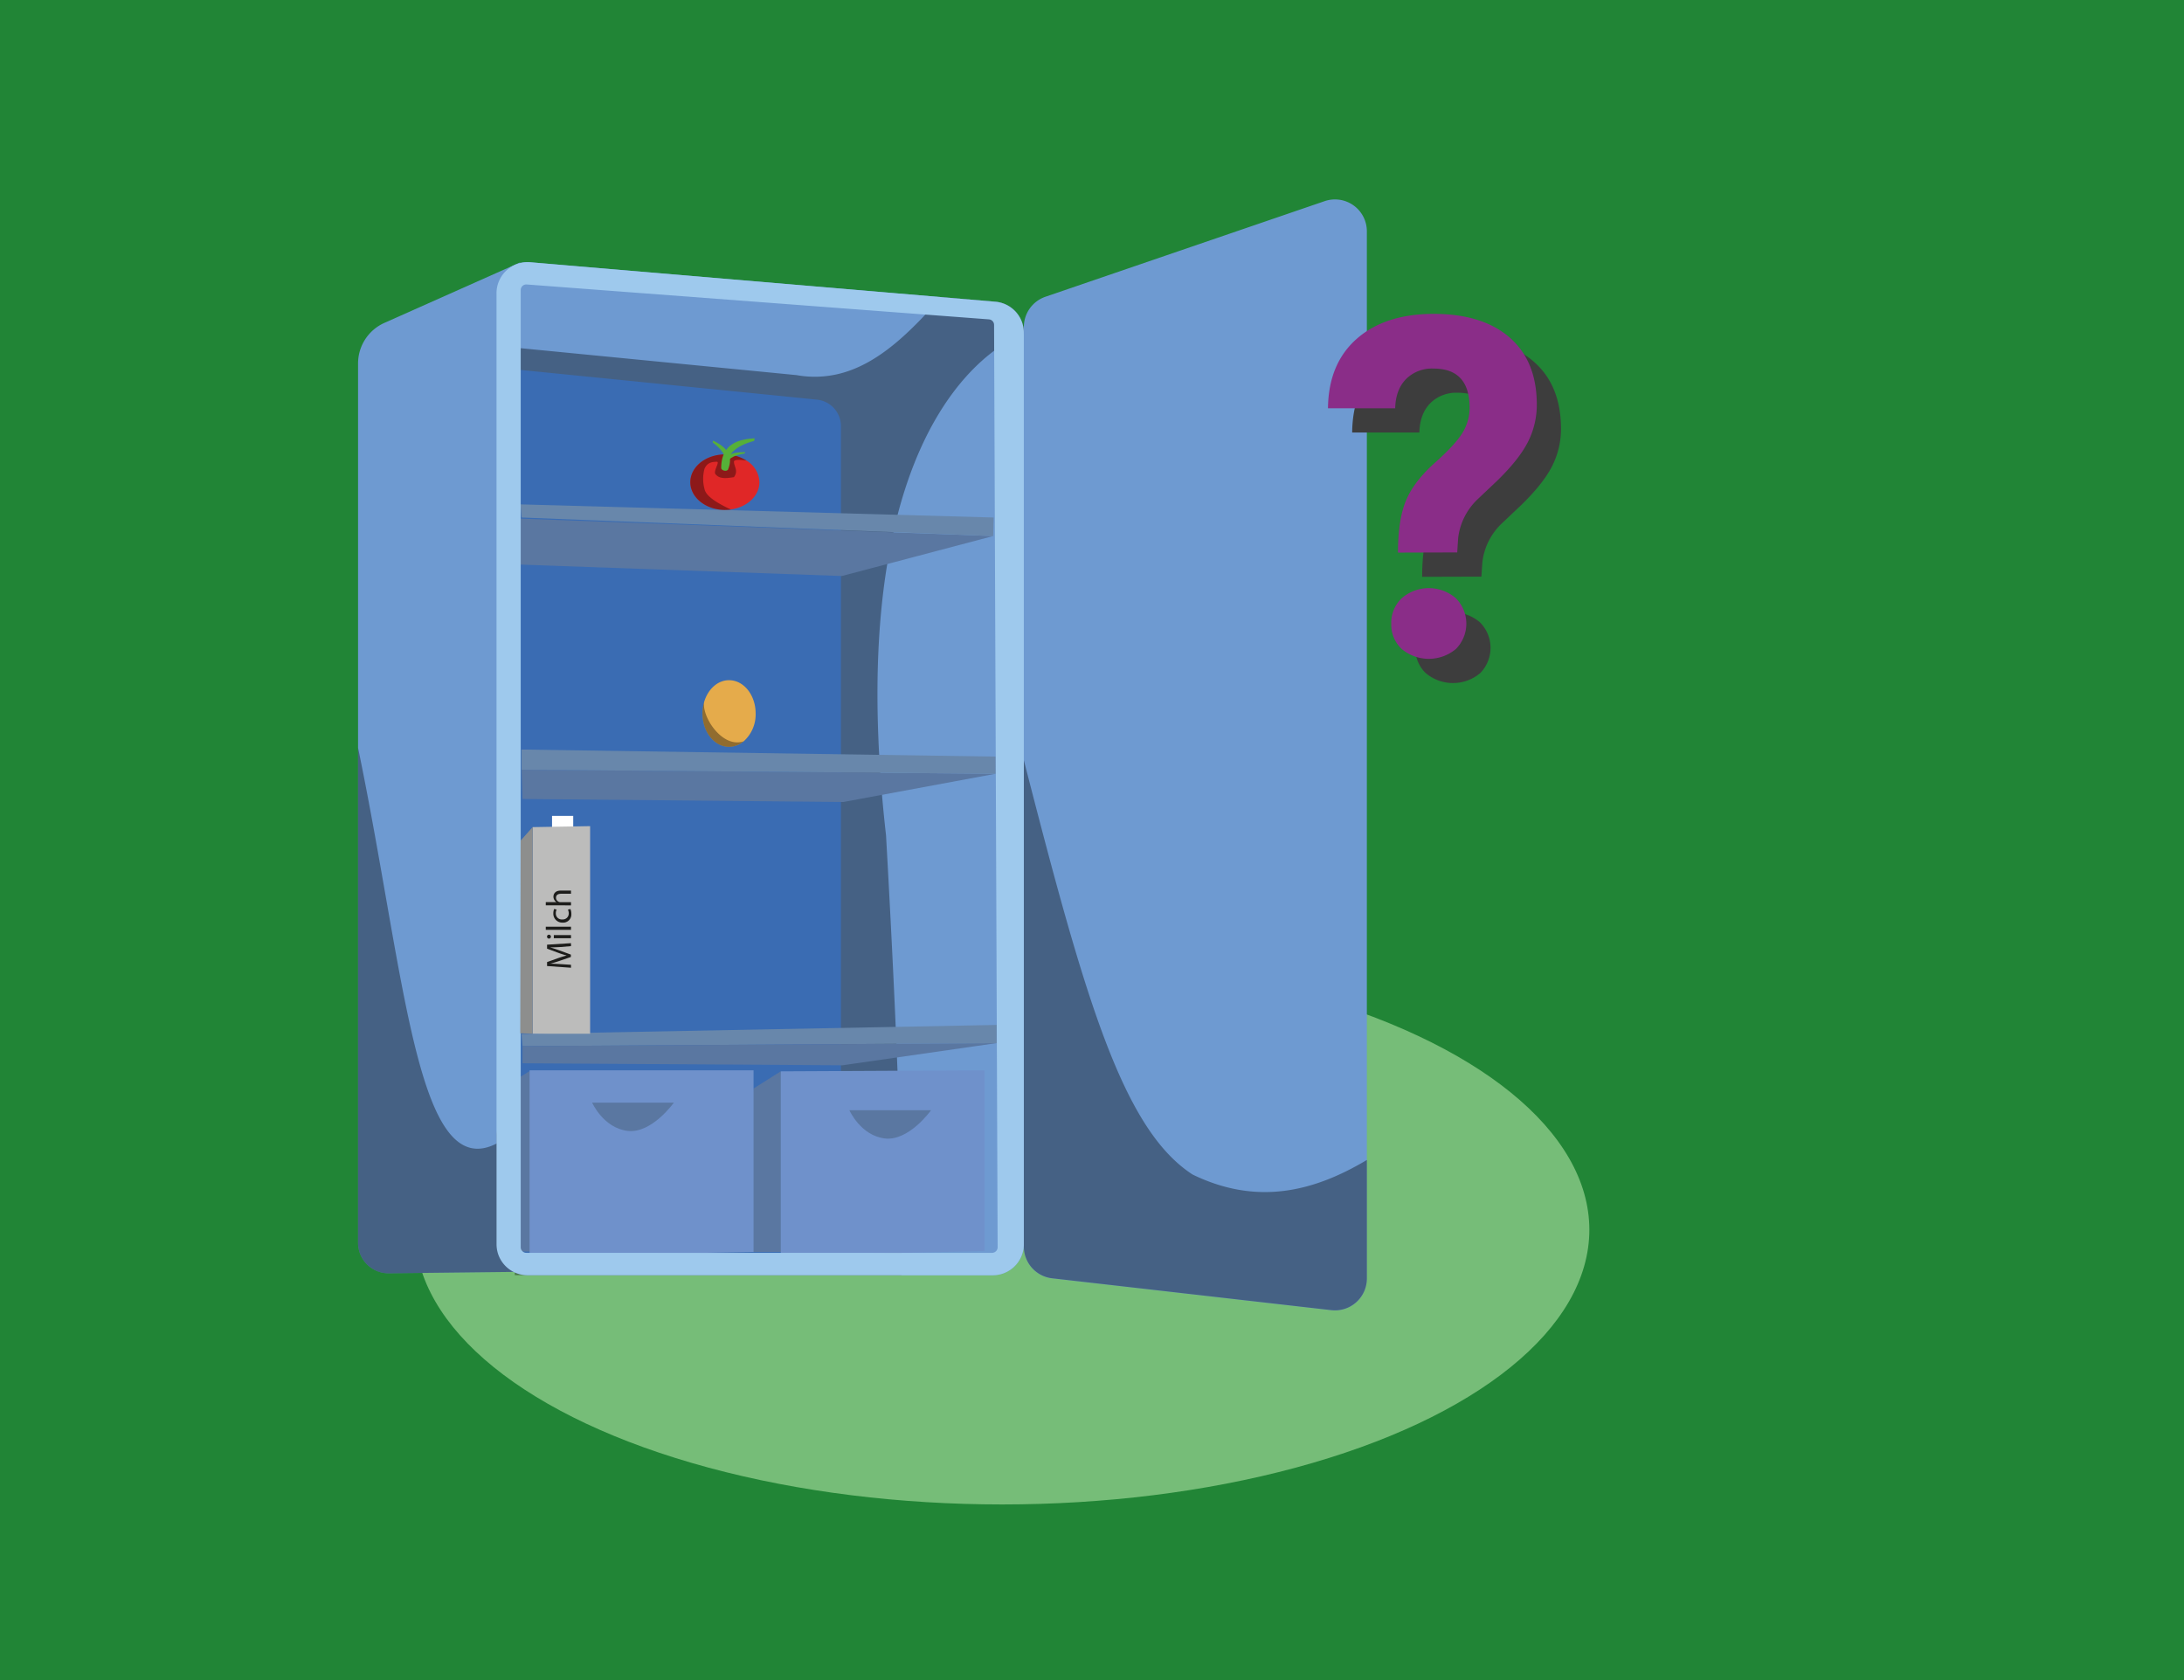 <svg xmlns="http://www.w3.org/2000/svg" viewBox="0 0 737.01 566.93"><g id="b3df67f5-7430-45a3-8d82-da657d6198f2" data-name="Layer 6"><rect width="737.01" height="566.93" fill="#218536"/><ellipse cx="338.19" cy="414.98" rx="198.15" ry="92.69" fill="#76bd78"/></g><g id="b1d42893-ec44-415f-be5e-bf574d46bb53" data-name="Kühlschrank"><path d="M345.53,112.27V419.8A10.5,10.5,0,0,1,335,430.3h-157a10.3,10.3,0,0,1-4.33-.94,10.47,10.47,0,0,1-6.17-9.56c0-51.75,0-268.5,0-320.84a10.5,10.5,0,0,1,11.26-10.47l138.78,11.77,18.59,1.58A10.51,10.51,0,0,1,345.53,112.27Z" fill="#6e9ad1"/><path d="M175.55,88.54V429.17l-44.28.5a10.28,10.28,0,0,1-10.44-10.25V122.63a15,15,0,0,1,8.92-13.69Z" fill="#6e9ad1"/><path d="M345.53,112.27v.42S282,132.19,299,281.88c5,88.66,5.54,129.83,5.2,148.42H173.72v-313l95.08,9.28a34.53,34.53,0,0,0,15-.61c12.91-3.44,23.51-14.06,33.8-25.66l18.59,1.58A10.51,10.51,0,0,1,345.53,112.27Z" opacity="0.37"/><path d="M283.79,143.78V420.71a9,9,0,0,1-9,9H182.69a9,9,0,0,1-9-9V124.64l102,10.22A9,9,0,0,1,283.79,143.78Z" fill="#3a6cb3"/><polygon points="174.3 174.96 335.16 180.89 284.09 194.37 173.27 190.44 174.3 174.96" fill="#5a77a1"/><path d="M461.26,78.06v353.4a10.76,10.76,0,0,1-12,10.68l-94.21-10.75a10.76,10.76,0,0,1-9.54-10.68V110.32a10.77,10.77,0,0,1,7.27-10.18L447,67.88A10.76,10.76,0,0,1,461.26,78.06Z" fill="#6e9ad1"/><polygon points="263.48 361.52 254.29 367.31 246.8 422.46 267.91 422.46 263.48 361.52" fill="#5a77a1"/><polygon points="263.48 423.78 263.48 361.52 332.25 361.18 332.25 422.12 263.48 423.78" fill="#6f91cb"/><polygon points="335.31 174.63 335.16 180.89 175.99 174.63 175.65 170.2 335.31 174.63" fill="#6887ab"/><polygon points="175.99 259.74 335.99 261.1 284.59 270.63 176.33 269.61 175.99 259.74" fill="#5a77a1"/><path d="M183.31,422.29H167.85a10.23,10.23,0,0,1-.3-2.49V382.9l2.14-15.76,6-3.8,3.16-2Z" fill="#5a77a1"/><polygon points="175.99 252.93 175.99 259.74 335.99 261.1 335.99 255.31 175.99 252.93" fill="#6887ab"/><polygon points="176.33 353.01 336.33 351.99 336.33 345.86 175.99 348.93 176.33 353.01" fill="#6887ab"/><polygon points="284.25 359.48 336.33 351.99 176.33 353.01 176.33 358.8 284.25 359.48" fill="#5a77a1"/><polyline points="254.29 422.46 254.29 361.18 178.71 361.18 178.71 423.78" fill="#6f91cb"/><path d="M199.82,372.08H227.4s-7.49,10.55-15.66,9.53S199.82,372.08,199.82,372.08Z" fill="#5a77a1"/><path d="M314.2,374.63s-7.49,10.55-15.66,9.53-11.91-9.53-11.91-9.53" fill="#5a77a1"/><path d="M175.55,405.39v23.78l-44.28.5a10.28,10.28,0,0,1-10.44-10.25V252.34c16.62,80.28,20.06,153.09,50.18,131.42Z" opacity="0.37"/><path d="M461.26,391.42v40a10.76,10.76,0,0,1-12,10.68l-94.21-10.75a10.76,10.76,0,0,1-9.54-10.68V256.55C366,336.36,378.75,381,402.45,396.34,424.07,406.84,443.18,402.22,461.26,391.42Z" opacity="0.37"/><path d="M336,101.82,178.81,88.49A10.5,10.5,0,0,0,167.55,99c0,43.83,0,203,0,283.94v36.9a10.23,10.23,0,0,0,.3,2.49,10.5,10.5,0,0,0,10.2,8H335a10.5,10.5,0,0,0,10.5-10.5V112.27A10.51,10.51,0,0,0,336,101.82Zm-1.23,320.94H177.61a1.81,1.81,0,0,1-1.23-.47,1.85,1.85,0,0,1-.66-1.42v-323a1.88,1.88,0,0,1,2-1.88l156,11.78a1.87,1.87,0,0,1,1.74,1.87l1.2,311.27A1.89,1.89,0,0,1,334.81,422.76Z" fill="#9ec9ed"/></g><g id="b770c6ac-a1b6-49bc-abb3-6f092e6b9d0c" data-name="milch"><rect x="186.29" y="275.31" width="7.15" height="6.64" fill="#fff"/><polygon points="179.74 279.11 179.74 348.84 199.14 348.84 199.14 278.78 179.74 279.11" fill="#bcbcbb"/><path d="M189.14,319.57c-1.12.06-2.48.13-3.49.12v0c.95.28,2,.62,3.07,1l3.93,1.44v.8l-3.85,1.32c-1.14.39-2.19.71-3.15.94v0c1,0,2.37.08,3.58.15l3.46.22v1l-8.08-.57v-1.34l3.91-1.4c1-.34,1.88-.61,2.72-.82v0a27.36,27.36,0,0,1-2.72-.86l-3.91-1.45v-1.34l8.08-.51v1Z" fill="#1d1d1b"/><path d="M185.26,315.41a.66.66,0,0,1,0,1.32.65.65,0,0,1-.66-.66A.64.64,0,0,1,185.26,315.41Zm7.43,1.19h-5.8v-1.07h5.8Z" fill="#1d1d1b"/><path d="M184.18,313.77V312.7h8.51v1.07Z" fill="#1d1d1b"/><path d="M192.48,306.74a4,4,0,0,1,.33,1.68,2.76,2.76,0,0,1-3,2.91,3,3,0,0,1-3.08-3.14,3.5,3.5,0,0,1,.3-1.48l.81.25a2.51,2.51,0,0,0-.27,1.23,2,2,0,0,0,2.19,2.07,2,2,0,0,0,2.17-2,3.08,3.08,0,0,0-.28-1.31Z" fill="#1d1d1b"/><path d="M184.18,305.49v-1.07h3.62v0a2,2,0,0,1-.74-.76,2.22,2.22,0,0,1-.3-1.09c0-.79.48-2.05,2.48-2.05h3.45v1.07h-3.33c-.94,0-1.73.35-1.73,1.35a1.53,1.53,0,0,0,1.06,1.43,1.26,1.26,0,0,0,.5.07h3.5v1.07Z" fill="#1d1d1b"/><polygon points="179.74 279.11 175.69 283.65 175.57 348.67 179.74 348.84 179.74 279.11" fill="#8d8e8d"/></g><g id="a59b2b06-33ad-4a5b-aed1-28854d2c4479" data-name="ei"><path d="M255,240.76a12.16,12.16,0,0,1-4.05,9.4A7.64,7.64,0,0,1,246,252c-4.93,0-8.93-5-8.93-11.23a14,14,0,0,1,.56-3.93c1.27-4.27,4.54-7.31,8.37-7.31C251,229.52,255,234.55,255,240.76Z" fill="#e5ab4b"/><path d="M250.92,250.16A7.64,7.64,0,0,1,246,252c-4.93,0-8.93-5-8.93-11.23a14,14,0,0,1,.56-3.93C236.76,241.86,243.74,252.59,250.92,250.16Z" opacity="0.37"/></g><g id="a756eeb4-7c4e-4e78-94ef-31a0694a7194" data-name="tomate"><path d="M256.28,162.71c0,4.62-4.19,8.47-9.69,9.21a14,14,0,0,1-2,.14c-6.44,0-11.66-4.19-11.66-9.35s5.22-9.36,11.66-9.36a13.49,13.49,0,0,1,7.29,2.06A8.81,8.81,0,0,1,256.28,162.71Z" fill="#e02727"/><path d="M247.68,155.82c0,1.62,1.58,3,0,5.19-2.4.38-4.73.65-6-.76-1.36-.86,1.23-4.13.34-4.43-1.76,0-3.4.26-4.3,2.43a13.07,13.07,0,0,0,.13,7.14c.68,2.18,4.11,4.36,8.77,6.53a14,14,0,0,1-2,.14c-6.44,0-11.66-4.19-11.66-9.35s5.22-9.36,11.66-9.36a13.49,13.49,0,0,1,7.29,2.06C249.43,155.07,247.68,155.06,247.68,155.82Z" opacity="0.37"/><path d="M245.16,158.7a1.36,1.36,0,0,1-1.79-.64c0-7.61,4.82-9.8,11.3-10.15l-.18.88C248.66,150.35,244.77,153.16,245.16,158.7Z" fill="#56b038"/><path d="M245.63,158.56a1,1,0,0,1-1.4-.1c1.77-3.5-.14-6.46-3.73-9.15l.12-.62C245,150.78,247.72,153.6,245.63,158.56Z" fill="#56b038"/><path d="M251.45,152.57l-.14.45c-3.77.58-6.34,1.89-6.28,4.81-.5.08-.91,0-1.12-.41C244.14,153.44,247.3,152.49,251.45,152.57Z" fill="#56b038"/></g><g id="b8e8375f-c794-4300-a3c8-c20a215363cb" data-name="Layer 7"><path d="M479.92,194.64q0-11,2.66-17.46t9.74-12.8q7.08-6.31,9.42-10.26a16.07,16.07,0,0,0,2.35-8.35q0-13.23-12.2-13.24a12.35,12.35,0,0,0-9.27,3.57q-3.48,3.57-3.64,9.84H456.3q.15-15,9.66-23.41t25.93-8.46q16.58,0,25.73,8t9.15,22.66a27.62,27.62,0,0,1-3,12.57q-3,5.91-10.4,13.11l-6.34,6a21.46,21.46,0,0,0-6.8,13.39l-.32,4.78Zm-2.27,24a11.41,11.41,0,0,1,3.56-8.62,13.95,13.95,0,0,1,18.23,0,12.18,12.18,0,0,1,.07,17.12,14.28,14.28,0,0,1-18.38,0A11.31,11.31,0,0,1,477.65,218.61Z" fill="#3d3d3d"/><path d="M471.76,186.47q0-11,2.66-17.46t9.74-12.8q7.08-6.3,9.42-10.25a16.07,16.07,0,0,0,2.35-8.35q0-13.25-12.2-13.24a12.35,12.35,0,0,0-9.27,3.57c-2.32,2.38-3.54,5.65-3.64,9.84H448.14q.15-15,9.66-23.41t25.93-8.46q16.57,0,25.73,8t9.15,22.66a27.62,27.62,0,0,1-3,12.57q-3,5.91-10.4,13.11l-6.34,6a21.53,21.53,0,0,0-6.81,13.39l-.31,4.77Zm-2.27,24a11.39,11.39,0,0,1,3.56-8.62,13.94,13.94,0,0,1,18.22,0,12.16,12.16,0,0,1,.08,17.11,14.25,14.25,0,0,1-18.38,0A11.27,11.27,0,0,1,469.49,210.45Z" fill="#8a2d88"/></g></svg>